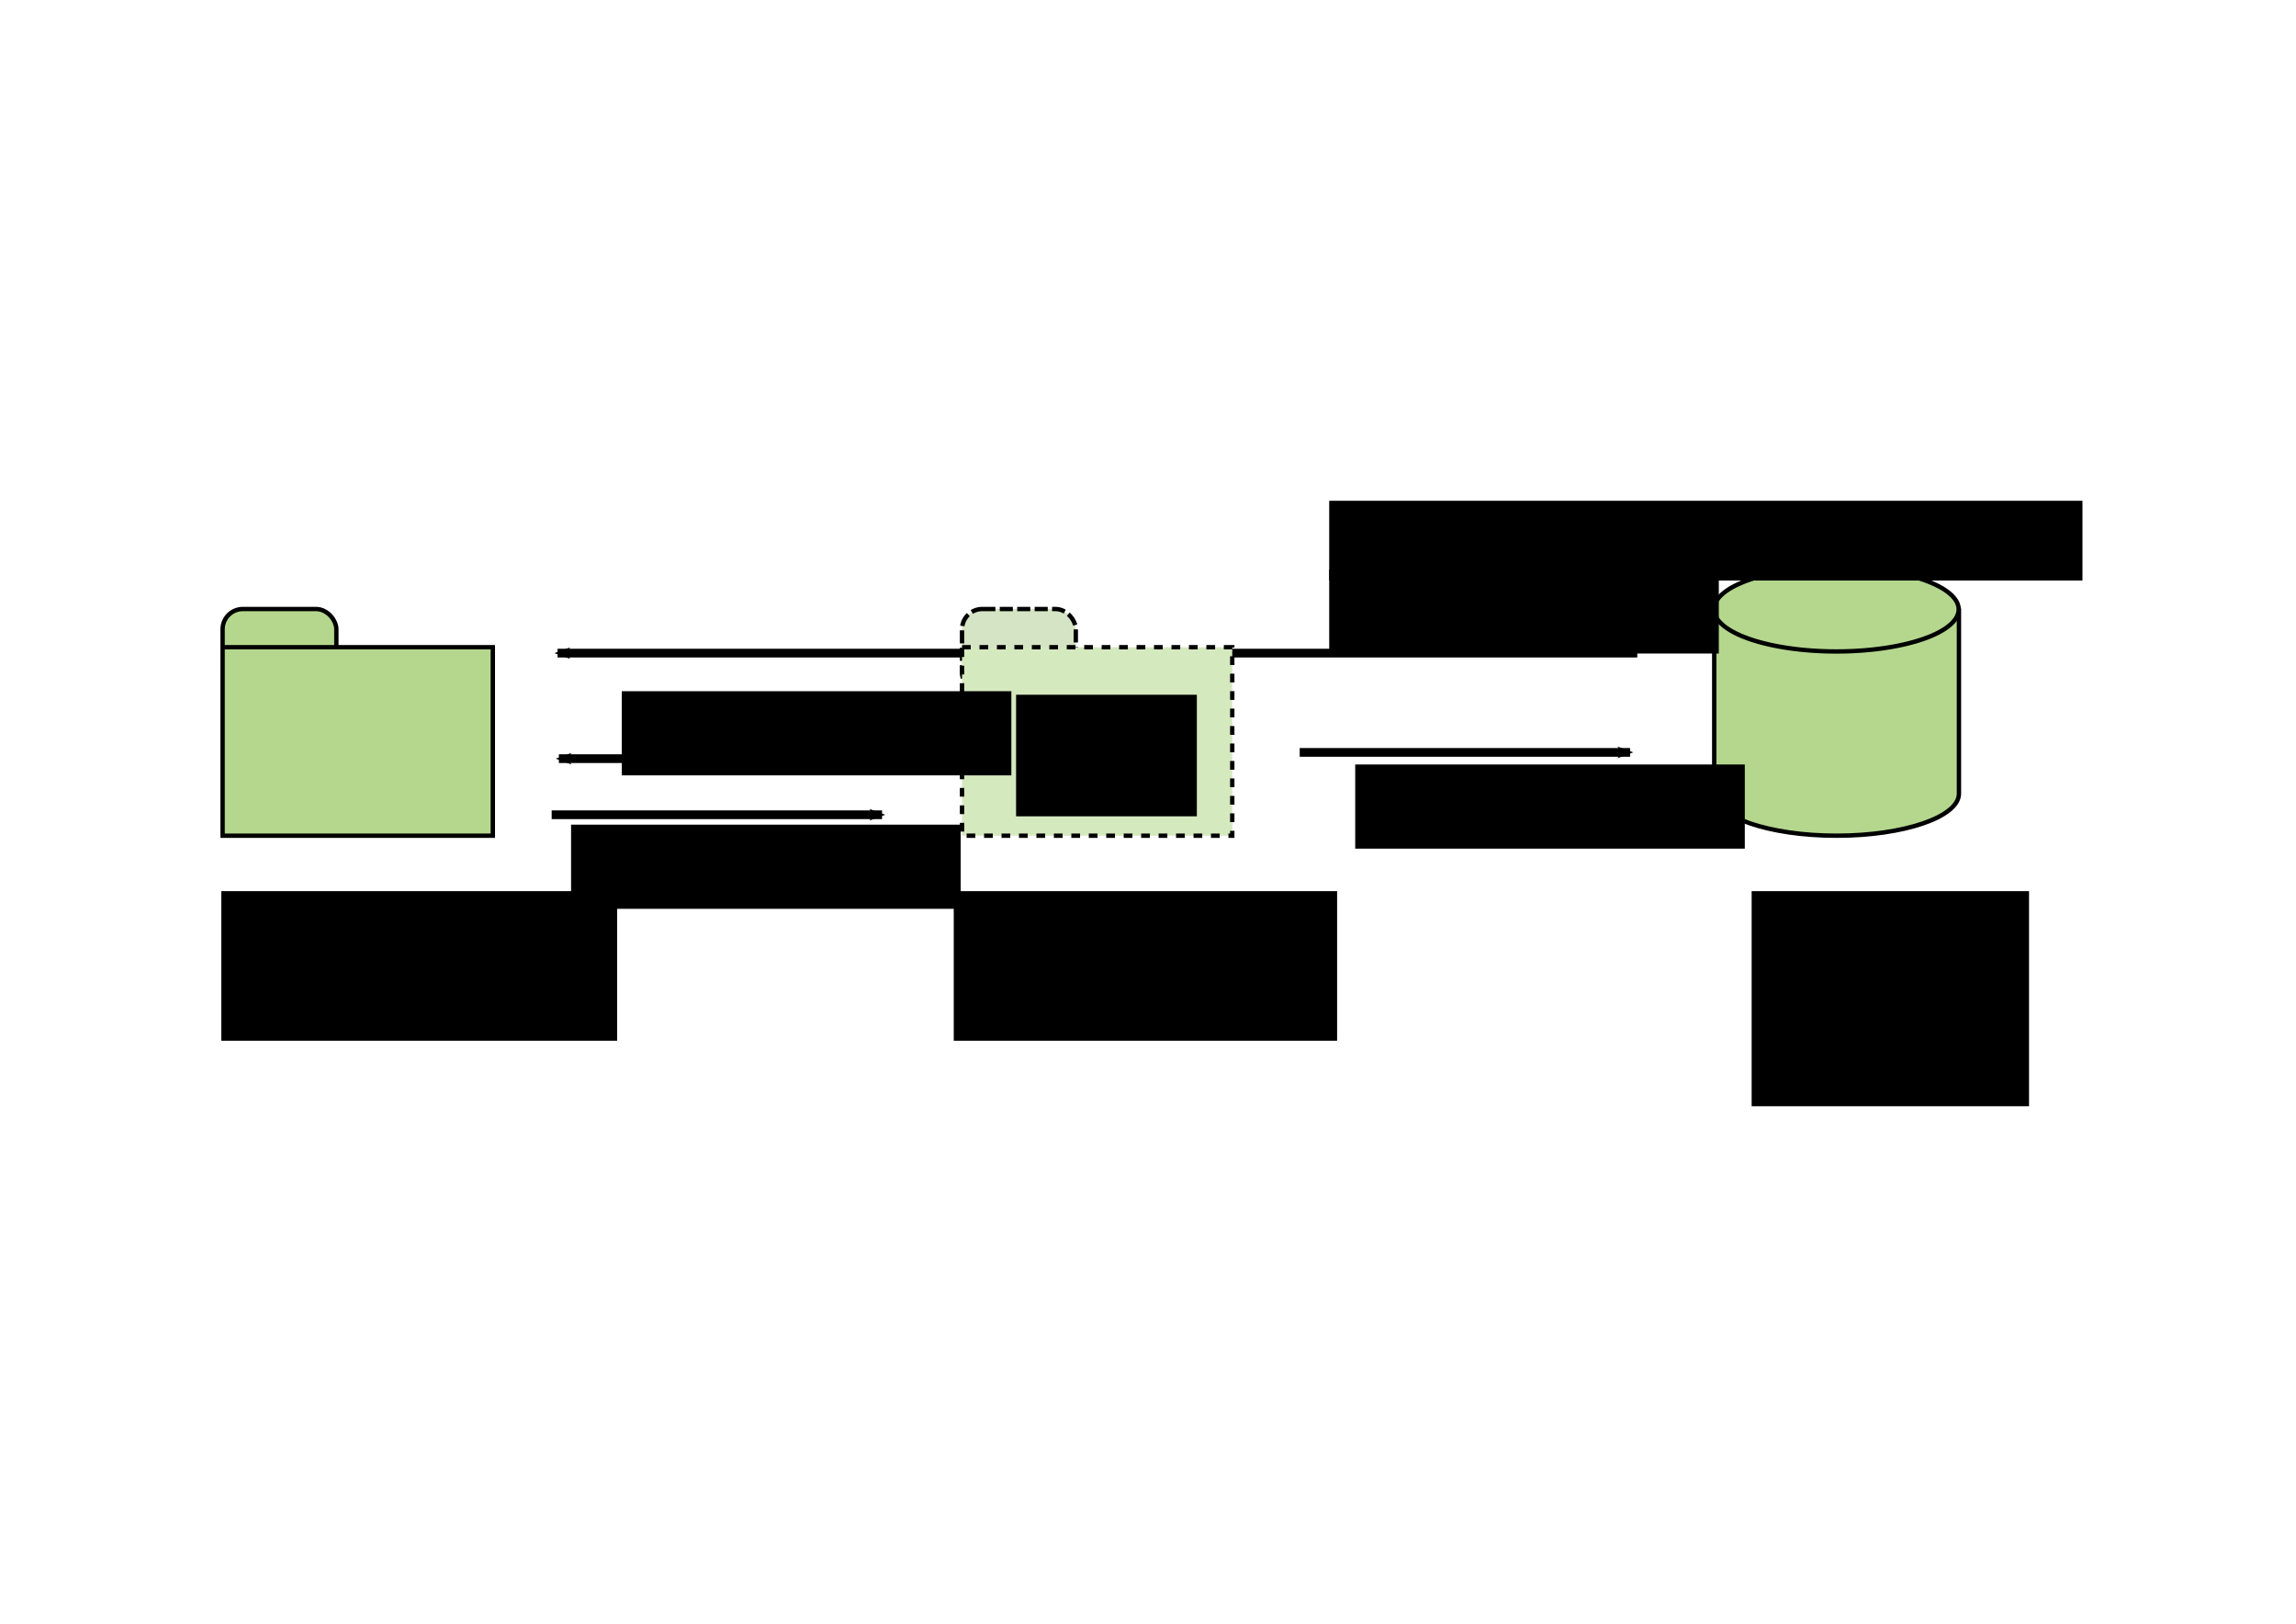 <?xml version="1.0" encoding="UTF-8" standalone="no"?>
<!-- Created with Inkscape (http://www.inkscape.org/) -->

<svg
   xmlns:osb="http://www.openswatchbook.org/uri/2009/osb"
   xmlns:dc="http://purl.org/dc/elements/1.1/"
   xmlns:cc="http://creativecommons.org/ns#"
   xmlns:rdf="http://www.w3.org/1999/02/22-rdf-syntax-ns#"
   xmlns:svg="http://www.w3.org/2000/svg"
   xmlns="http://www.w3.org/2000/svg"
   xmlns:xlink="http://www.w3.org/1999/xlink"
   xmlns:sodipodi="http://sodipodi.sourceforge.net/DTD/sodipodi-0.dtd"
   xmlns:inkscape="http://www.inkscape.org/namespaces/inkscape"
   width="1052.362"
   height="744.094"
   id="svg2"
   version="1.1"
   inkscape:version="0.92.1 r15371"
   sodipodi:docname="repository.svg"
   inkscape:export-filename="/home/krother/Desktop/courses/git_tutorial/images/repository.png"
   inkscape:export-xdpi="90"
   inkscape:export-ydpi="90">
  <defs
     id="defs4">
    <marker
       inkscape:stockid="Arrow2Mend"
       orient="auto"
       refY="0.0"
       refX="0.0"
       id="Arrow2Mend"
       style="overflow:visible;">
      <path
         id="path5360"
         style="fill-rule:evenodd;stroke-width:0.625;stroke-linejoin:round;"
         d="M 8.719,4.034 L -2.207,0.016 L 8.719,-4.002 C 6.973,-1.63 6.983,1.616 8.719,4.034 z "
         transform="scale(0.6) rotate(180) translate(0,0)" />
    </marker>
    <marker
       inkscape:stockid="Arrow1Mend"
       orient="auto"
       refY="0.0"
       refX="0.0"
       id="Arrow1Mend"
       style="overflow:visible;">
      <path
         id="path5342"
         d="M 0.0,0.0 L 5.0,-5.0 L -12.5,0.0 L 5.0,5.0 L 0.0,0.0 z "
         style="fill-rule:evenodd;stroke:#000000;stroke-width:1.0pt;"
         transform="scale(0.4) rotate(180) translate(10,0)" />
    </marker>
    <marker
       inkscape:stockid="Arrow1Lend"
       orient="auto"
       refY="0.0"
       refX="0.0"
       id="Arrow1Lend"
       style="overflow:visible;">
      <path
         id="path5336"
         d="M 0.0,0.0 L 5.0,-5.0 L -12.5,0.0 L 5.0,5.0 L 0.0,0.0 z "
         style="fill-rule:evenodd;stroke:#000000;stroke-width:1.0pt;"
         transform="scale(0.8) rotate(180) translate(12.5,0)" />
    </marker>
    <linearGradient
       id="linearGradient5246"
       osb:paint="solid">
      <stop
         style="stop-color:#d5e9bf;stop-opacity:1;"
         offset="0"
         id="stop5248" />
    </linearGradient>
    <linearGradient
       inkscape:collect="always"
       xlink:href="#linearGradient5246"
       id="linearGradient5250"
       x1="101.025"
       y1="648.056"
       x2="226.885"
       y2="648.056"
       gradientUnits="userSpaceOnUse" />
  </defs>
  <sodipodi:namedview
     id="base"
     pagecolor="#ffffff"
     bordercolor="#666666"
     borderopacity="1.0"
     inkscape:pageopacity="0.0"
     inkscape:pageshadow="2"
     inkscape:zoom="0.9899495"
     inkscape:cx="443.27454"
     inkscape:cy="332.90267"
     inkscape:document-units="px"
     inkscape:current-layer="layer1"
     showgrid="false"
     inkscape:object-nodes="false"
     inkscape:window-width="1301"
     inkscape:window-height="744"
     inkscape:window-x="65"
     inkscape:window-y="24"
     inkscape:window-maximized="1" />
  <g
     inkscape:label="Layer 1"
     inkscape:groupmode="layer"
     id="layer1"
     transform="translate(0,-308.268)">
    <rect
       style="fill:#ffffff;fill-opacity:1;stroke:none"
       id="rect6193"
       width="1054.286"
       height="372.857"
       x="0"
       y="467.485"
       ry="7.322"
       inkscape:export-filename="/home/krother/Desktop/hg_training/repository.png"
       inkscape:export-xdpi="90.114952"
       inkscape:export-ydpi="90.114952" />
    <g
       id="g2989"
       inkscape:export-filename="/home/krother/Desktop/hg_training/repository.png"
       inkscape:export-xdpi="90.114952"
       inkscape:export-ydpi="90.114952">
      <rect
         ry="9.286"
         y="587.362"
         x="102.025"
         height="38.571"
         width="52.143"
         id="rect2987"
         style="fill:#b4d78d;fill-opacity:1;stroke:#000000;stroke-width:2;stroke-linecap:butt;stroke-linejoin:round;stroke-miterlimit:4;stroke-dasharray:none;stroke-dashoffset:0" />
      <rect
         y="604.865"
         x="102.025"
         height="86.383"
         width="123.86"
         id="rect2985"
         style="fill:#b4d78d;fill-opacity:1;stroke:#000000;stroke-width:2" />
    </g>
    <flowRoot
       xml:space="preserve"
       id="flowRoot2993"
       style="font-style:normal;font-weight:normal;line-height:0.01%;font-family:sans-serif;letter-spacing:0px;word-spacing:0px;fill:#000000;fill-opacity:1;stroke:none"
       transform="translate(-1.429,316.839)"
       inkscape:export-filename="/home/krother/Desktop/hg_training/repository.png"
       inkscape:export-xdpi="90.114952"
       inkscape:export-ydpi="90.114952"><flowRegion
         id="flowRegion2995"
         style="font-family:sans-serif"><rect
           id="rect2997"
           width="181.429"
           height="68.571"
           x="102.857"
           y="399.809"
           style="font-family:sans-serif" /></flowRegion><flowPara
         id="flowPara3001"
         style="font-size:22px;line-height:1.25;font-family:sans-serif">lokale</flowPara><flowPara
         style="font-size:22px;line-height:1.25;font-family:sans-serif"
         id="flowPara314">Arbeitskopie</flowPara></flowRoot>    <flowRoot
       transform="translate(334.286,316.839)"
       style="font-style:normal;font-weight:normal;line-height:0.01%;font-family:sans-serif;letter-spacing:0px;word-spacing:0px;fill:#000000;fill-opacity:1;stroke:none"
       id="flowRoot3005"
       xml:space="preserve"
       inkscape:export-filename="/home/krother/Desktop/hg_training/repository.png"
       inkscape:export-xdpi="90.114952"
       inkscape:export-ydpi="90.114952"><flowRegion
         id="flowRegion3007"
         style="font-family:sans-serif"><rect
           y="399.809"
           x="102.857"
           height="68.571"
           width="175.714"
           id="rect3009"
           style="font-family:sans-serif" /></flowRegion><flowPara
         style="font-size:22px;line-height:1.25;font-family:sans-serif"
         id="flowPara3011">Changesets</flowPara><flowPara
         style="font-size:22px;line-height:1.25;font-family:sans-serif"
         id="flowPara3021">(staging area)</flowPara></flowRoot>    <flowRoot
       xml:space="preserve"
       id="flowRoot3013"
       style="font-style:normal;font-weight:normal;line-height:0.01%;font-family:sans-serif;letter-spacing:0px;word-spacing:0px;fill:#000000;fill-opacity:1;stroke:none"
       transform="translate(700,316.839)"
       inkscape:export-filename="/home/krother/Desktop/hg_training/repository.png"
       inkscape:export-xdpi="90.114952"
       inkscape:export-ydpi="90.114952"><flowRegion
         id="flowRegion3015"
         style="font-family:sans-serif"><rect
           id="rect3017"
           width="127.143"
           height="98.571"
           x="102.857"
           y="399.809"
           style="font-family:sans-serif" /></flowRegion><flowPara
         id="flowPara3019"
         style="font-size:22px;line-height:1.25;font-family:sans-serif">Server</flowPara><flowPara
         style="font-size:22px;line-height:1.25;font-family:sans-serif"
         id="flowPara312">(GitHub)</flowPara></flowRoot>    <g
       id="g3033"
       transform="translate(0,10.182)"
       inkscape:export-filename="/home/krother/Desktop/hg_training/repository.png"
       inkscape:export-xdpi="90.114952"
       inkscape:export-ydpi="90.114952">
      <path
         inkscape:connector-curvature="0"
         id="rect3027"
         d="m 785.71,577.37 0,84.413 c 0,10.656 25.113,19.283 56.082,19.283 30.969,0 56.082,-8.627 56.082,-19.283 l 0,-84.413 -112.163,0 z"
         style="fill:#b4d78d;fill-opacity:1;stroke:#000000;stroke-width:2;stroke-linecap:butt;stroke-linejoin:round;stroke-miterlimit:4;stroke-dasharray:none;stroke-dashoffset:0" />
      <path
         transform="matrix(0.844,0,0,0.844,157.443,354.442)"
         d="m 877.143,264.094 a 66.429,22.857 0 0 1 -66.429,22.857 66.429,22.857 0 0 1 -66.429,-22.857 66.429,22.857 0 0 1 66.429,-22.857 66.429,22.857 0 0 1 66.429,22.857 z"
         sodipodi:ry="22.857143"
         sodipodi:rx="66.428574"
         sodipodi:cy="264.09448"
         sodipodi:cx="810.71429"
         id="path3023"
         style="fill:#b4d78d;fill-opacity:1;stroke:#000000;stroke-width:2.369;stroke-linecap:butt;stroke-linejoin:round;stroke-miterlimit:4;stroke-dasharray:none;stroke-dashoffset:0"
         sodipodi:type="arc" />
    </g>
    <path
       inkscape:export-ydpi="90.114952"
       inkscape:export-xdpi="90.114952"
       inkscape:export-filename="/home/krother/Desktop/hg_training/repository.png"
       style="fill:none;stroke:#000000;stroke-width:4;stroke-linecap:butt;stroke-linejoin:miter;stroke-opacity:1;marker-end:url(#Arrow2Mend)"
       d="M 750.44,607.569 H 255.56"
       id="path77"
       inkscape:connector-curvature="0"
       sodipodi:nodetypes="cc" />
    <g
       id="g3038"
       transform="translate(338.918,0)"
       inkscape:export-filename="/home/krother/Desktop/hg_training/repository.png"
       inkscape:export-xdpi="90.114952"
       inkscape:export-ydpi="90.114952">
      <rect
         style="fill:#d5e4c4;fill-opacity:1;stroke:#000000;stroke-width:2;stroke-linecap:butt;stroke-linejoin:round;stroke-miterlimit:4;stroke-dasharray:6,2;stroke-dashoffset:0"
         id="rect3040"
         width="52.143"
         height="38.571"
         x="102.025"
         y="587.362"
         ry="9.286" />
      <rect
         style="fill:url(#linearGradient5250);fill-opacity:1;stroke:#000000;stroke-width:2;opacity:1;stroke-miterlimit:4;stroke-dasharray:4,4;stroke-dashoffset:0"
         id="rect3042"
         width="123.86"
         height="86.383"
         x="102.025"
         y="604.865" />
    </g>
    <flowRoot
       xml:space="preserve"
       id="flowRoot5315"
       style="font-style:normal;font-weight:normal;line-height:0.01%;font-family:sans-serif;letter-spacing:0px;word-spacing:0px;fill:#000000;fill-opacity:1;stroke:none"
       transform="translate(362.857,226.839)"
       inkscape:export-filename="/home/krother/Desktop/hg_training/repository.png"
       inkscape:export-xdpi="90.114952"
       inkscape:export-ydpi="90.114952"><flowRegion
         id="flowRegion5317"
         style="font-family:sans-serif"><rect
           id="rect5319"
           width="82.857"
           height="55.714"
           x="102.857"
           y="399.809"
           style="font-family:sans-serif" /></flowRegion><flowPara
         id="flowPara5323"
         style="font-weight:bold;font-size:36px;line-height:1.25;font-family:sans-serif;-inkscape-font-specification:'Sans Bold'">.git</flowPara></flowRoot>    <g
       id="g89">
      <path
         inkscape:export-ydpi="90.114952"
         inkscape:export-xdpi="90.114952"
         inkscape:export-filename="/home/krother/Desktop/hg_training/repository.png"
         inkscape:connector-curvature="0"
         id="path5327"
         d="M 407.583,655.934 H 256.155"
         style="fill:none;stroke:#000000;stroke-width:4;stroke-linecap:butt;stroke-linejoin:miter;stroke-opacity:1;marker-end:url(#Arrow2Mend)" />
      <path
         inkscape:export-ydpi="90.114952"
         inkscape:export-xdpi="90.114952"
         inkscape:export-filename="/home/krother/Desktop/hg_training/repository.png"
         style="fill:none;stroke:#000000;stroke-width:4;stroke-linecap:butt;stroke-linejoin:miter;stroke-opacity:1;marker-end:url(#Arrow2Mend)"
         d="M 252.857,681.648 H 404.286"
         id="path6147"
         inkscape:connector-curvature="0" />
      <flowRoot
         inkscape:export-ydpi="90.114952"
         inkscape:export-xdpi="90.114952"
         inkscape:export-filename="/home/krother/Desktop/hg_training/repository.png"
         xml:space="preserve"
         id="flowRoot6149"
         style="font-style:normal;font-weight:normal;line-height:0.01%;font-family:sans-serif;letter-spacing:0px;word-spacing:0px;fill:#000000;fill-opacity:1;stroke:none"
         transform="translate(182.122,225.216)"><flowRegion
           style="font-family:sans-serif"
           id="flowRegion6151"><rect
             style="font-family:sans-serif"
             id="rect6153"
             width="178.571"
             height="38.571"
             x="102.857"
             y="399.809" /></flowRegion><flowPara
           id="flowPara6155"
           style="font-style:italic;font-size:22px;line-height:1.25;font-family:sans-serif;-inkscape-font-specification:'Sans Italic'">git checkout</flowPara></flowRoot>      <flowRoot
         inkscape:export-ydpi="90.114952"
         inkscape:export-xdpi="90.114952"
         inkscape:export-filename="/home/krother/Desktop/hg_training/repository.png"
         transform="translate(158.888,286.37)"
         style="font-style:normal;font-weight:normal;line-height:0.01%;font-family:sans-serif;letter-spacing:0px;word-spacing:0px;fill:#000000;fill-opacity:1;stroke:none"
         id="flowRoot6157"
         xml:space="preserve"><flowRegion
           style="font-family:sans-serif"
           id="flowRegion6159"><rect
             style="font-family:sans-serif"
             y="399.809"
             x="102.857"
             height="38.571"
             width="178.571"
             id="rect6161" /></flowRegion><flowPara
           style="font-style:italic;font-size:22px;line-height:1.25;font-family:sans-serif;-inkscape-font-specification:'Sans Italic'"
           id="flowPara6163">git commit</flowPara></flowRoot>    </g>
    <path
       style="fill:none;stroke:#000000;stroke-width:4;stroke-linecap:butt;stroke-linejoin:miter;stroke-opacity:1;marker-end:url(#Arrow2Mend)"
       d="M 595.714,653.068 H 747.143"
       id="path6167"
       inkscape:connector-curvature="0"
       inkscape:export-filename="/home/krother/Desktop/hg_training/repository.png"
       inkscape:export-xdpi="90.114952"
       inkscape:export-ydpi="90.114952" />
    <flowRoot
       transform="translate(518.297,258.8)"
       style="font-style:normal;font-weight:normal;line-height:0.01%;font-family:sans-serif;letter-spacing:0px;word-spacing:0px;fill:#000000;fill-opacity:1;stroke:none"
       id="flowRoot6177"
       xml:space="preserve"
       inkscape:export-filename="/home/krother/Desktop/hg_training/repository.png"
       inkscape:export-xdpi="90.114952"
       inkscape:export-ydpi="90.114952"><flowRegion
         id="flowRegion6179"
         style="font-family:sans-serif"><rect
           y="399.809"
           x="102.857"
           height="38.571"
           width="178.571"
           id="rect6181"
           style="font-family:sans-serif" /></flowRegion><flowPara
         style="font-style:italic;font-size:22px;line-height:1.25;font-family:sans-serif;-inkscape-font-specification:'Sans Italic'"
         id="flowPara6183">git push</flowPara></flowRoot>    <g
       id="g99"
       transform="translate(336.381,11.112)">
      <flowRoot
         xml:space="preserve"
         id="flowRoot302"
         style="font-style:normal;font-weight:normal;line-height:0.01%;font-family:sans-serif;letter-spacing:0px;word-spacing:0px;fill:#000000;fill-opacity:1;stroke:none"
         transform="translate(170,158.268)"
         inkscape:export-filename="/home/krother/Desktop/hg_training/repository.png"
         inkscape:export-xdpi="90.114952"
         inkscape:export-ydpi="90.114952"><flowRegion
           id="flowRegion298"
           style="font-family:sans-serif"><rect
             id="rect296"
             width="178.571"
             height="38.571"
             x="102.857"
             y="399.809"
             style="font-family:sans-serif" /></flowRegion><flowPara
           id="flowPara300"
           style="font-style:italic;font-size:22px;line-height:1.25;font-family:sans-serif;-inkscape-font-specification:'Sans Italic'">git pull</flowPara></flowRoot>      <flowRoot
         transform="translate(170,126.839)"
         style="font-style:normal;font-weight:normal;line-height:0.01%;font-family:sans-serif;letter-spacing:0px;word-spacing:0px;fill:#000000;fill-opacity:1;stroke:none"
         id="flowRoot310"
         xml:space="preserve"
         inkscape:transform-center-x="7.1428571"
         inkscape:export-filename="/home/krother/Desktop/hg_training/repository.png"
         inkscape:export-xdpi="90.114952"
         inkscape:export-ydpi="90.114952"><flowRegion
           id="flowRegion306"
           style="font-family:sans-serif"><rect
             y="399.809"
             x="102.857"
             height="36.551"
             width="345.247"
             id="rect304"
             style="font-family:sans-serif" /></flowRegion><flowPara
           style="font-style:italic;font-size:22px;line-height:1.25;font-family:sans-serif;-inkscape-font-specification:'Sans Italic'"
           id="flowPara308">git clone</flowPara></flowRoot>    </g>
  </g>
</svg>
